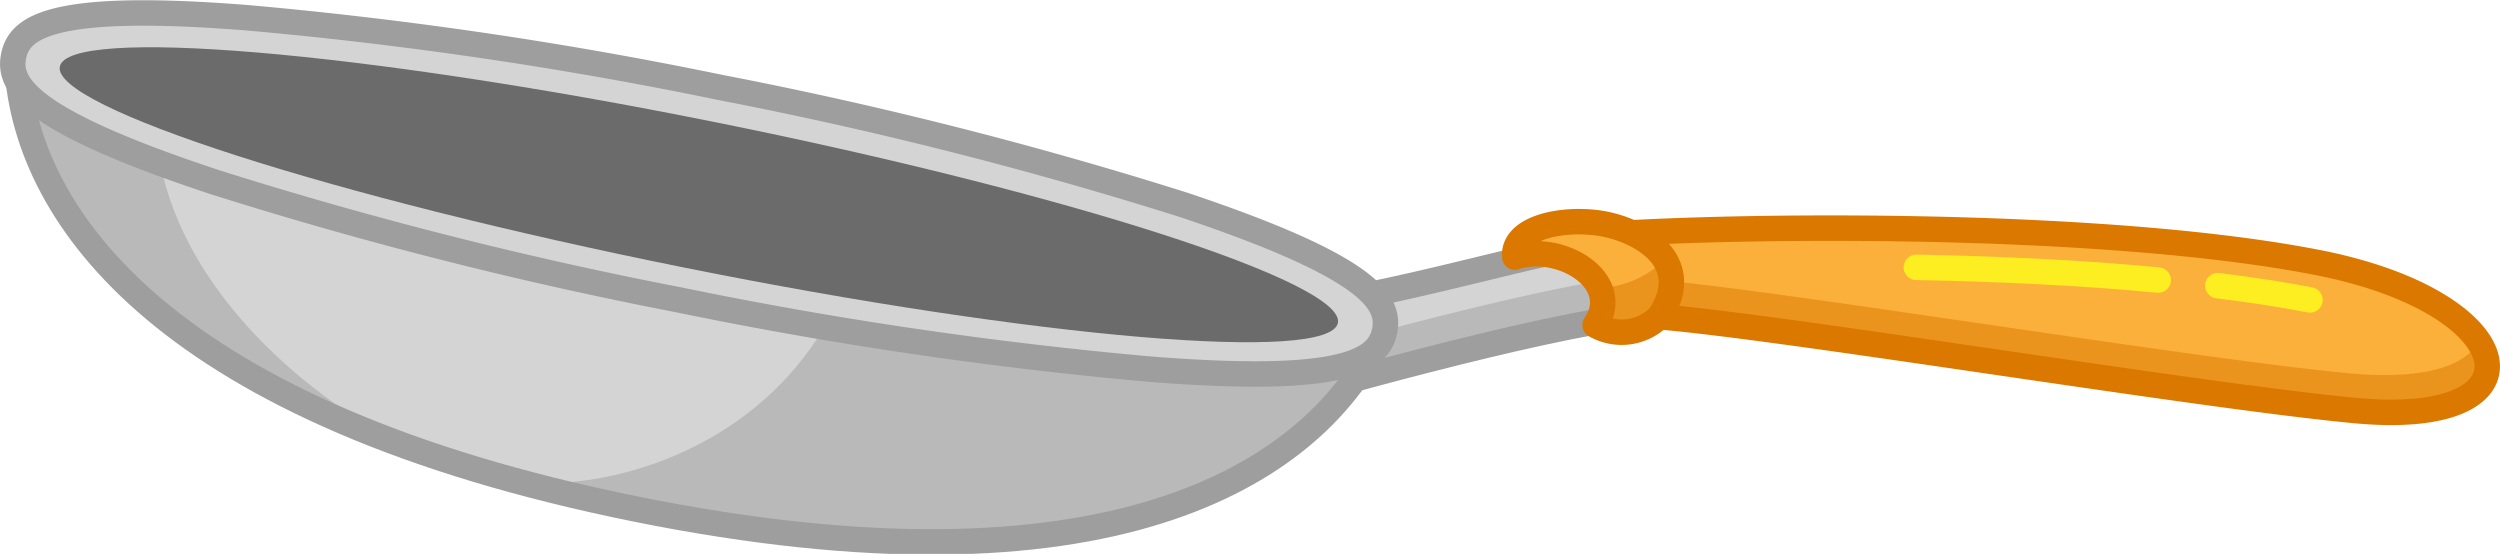 <svg xmlns="http://www.w3.org/2000/svg" width="196.39" height="43.51" viewBox="0 0 196.39 43.51">
  <defs>
    <style>
      .cls-1 {
        fill: #d4d4d4;
        stroke: #9e9e9e;
      }

      .cls-1, .cls-4, .cls-5 {
        stroke-linecap: round;
        stroke-linejoin: round;
        stroke-width: 2px;
      }

      .cls-2 {
        fill: #9e9e9e;
      }

      .cls-2, .cls-6 {
        opacity: 0.5;
      }

      .cls-3 {
        fill: #6b6b6b;
      }

      .cls-4 {
        fill: #fbb03b;
        stroke: #db7800;
      }

      .cls-5 {
        fill: none;
        stroke: #fcee21;
      }

      .cls-6 {
        fill: #db7800;
      }
    </style>
  </defs>
  <title>Asset 7tools2</title>
  <g id="Layer_2" data-name="Layer 2">
    <g id="objects">
      <g>
        <path class="cls-1" d="M106.87,23.29c6.22-1.25,11.37-2.72,16.47-3.78s47.6-1.08,60.15,2,15.28,10.67,2.31,10.37-48.65-8-56.9-7.13-27.47,6.42-27.47,6.42S109.23,29.8,106.87,23.29Z"/>
        <path class="cls-2" d="M102.77,30.83l-1.34.38A11.07,11.07,0,0,0,102.77,30.83Z"/>
        <path class="cls-2" d="M132.27,21.65a24.45,24.45,0,0,0-3.76,0c-5.25.58-14.9,3-21.26,4.71-.41,2.62-2.88,3.9-4.48,4.47,4.51-1.26,19.19-5.27,26.13-6a19.65,19.65,0,0,1,2.75-.05Z"/>
        <path class="cls-1" d="M55,14.6,1.35,5.39C2.17,17.15,13.09,32.56,50,40s52.89-2.6,58.18-13.14Z"/>
        <g>
          <path class="cls-2" d="M31.55,34.91C23.3,30.66,13.92,22.2,12.41,11.79L5.23,6.06,1.35,5.39C2,14.9,9.29,26.8,31.55,34.91Z"/>
          <path class="cls-2" d="M108.13,26.81l-39.29-9a7.33,7.33,0,0,0-1.89,3c-4.11,12.67-16.7,17.68-25.69,17.12,2.73.73,5.61,1.41,8.69,2C86.82,47.35,102.84,37.35,108.13,26.81Z"/>
        </g>
        <path class="cls-1" d="M53.25,23.54a326.13,326.13,0,0,1-36.37-9.23C2.21,9.46.61,6.68,1.07,4.4s3-4.23,18.41-3A325.86,325.86,0,0,1,56.59,6.87,326.7,326.7,0,0,1,93,16.1C107.63,21,109.23,23.73,108.77,26s-3,4.23-18.41,3A325.86,325.86,0,0,1,53.25,23.54Z"/>
        <path class="cls-3" d="M105.1,25.37c-.64,3.16-23.63,1.22-51.35-4.35S4.07,8.39,4.7,5.23,28.33,4,56.05,9.57,105.73,22.21,105.1,25.37Z"/>
        <path class="cls-4" d="M182,20.61c-19.75-3.84-55.84-2.75-60.94-1.68,4.84-.72,8.64,3,7.27,5.92a3.31,3.31,0,0,1,.54-.06c7.79.31,43.32,6.27,56.23,7.47C200.23,33.65,198.23,23.76,182,20.61Z"/>
        <path class="cls-5" d="M174.22,22.44c2.58.32,5,.68,7.24,1.12"/>
        <path class="cls-5" d="M150.54,21c6.3.12,12.88.41,19,1"/>
        <path class="cls-6" d="M194.67,26.77c-.78,1.88-4.07,3.11-10.07,2.56-12.92-1.2-48.44-7.16-56.23-7.47a.74.74,0,0,0-.21,0,3.19,3.19,0,0,1,.2,3,3.31,3.31,0,0,1,.54-.06c7.79.31,43.32,6.27,56.23,7.47C193.92,33.07,196.91,30.05,194.67,26.77Z"/>
        <path class="cls-4" d="M119,20.2c-.23-2.15,3.24-3.07,6.36-2.71s8,2.84,5,7.37a4.19,4.19,0,0,1-5.06.68C127.67,22.07,122.55,19,119,20.2Z"/>
        <path class="cls-6" d="M130.73,20.32l-.13.23a7.58,7.58,0,0,1-4.95,2.06,2.85,2.85,0,0,1-.3,2.93,4.19,4.19,0,0,0,5.06-.68C131.62,23,131.5,21.49,130.73,20.32Z"/>
      </g>
    </g>
  </g>
</svg>
